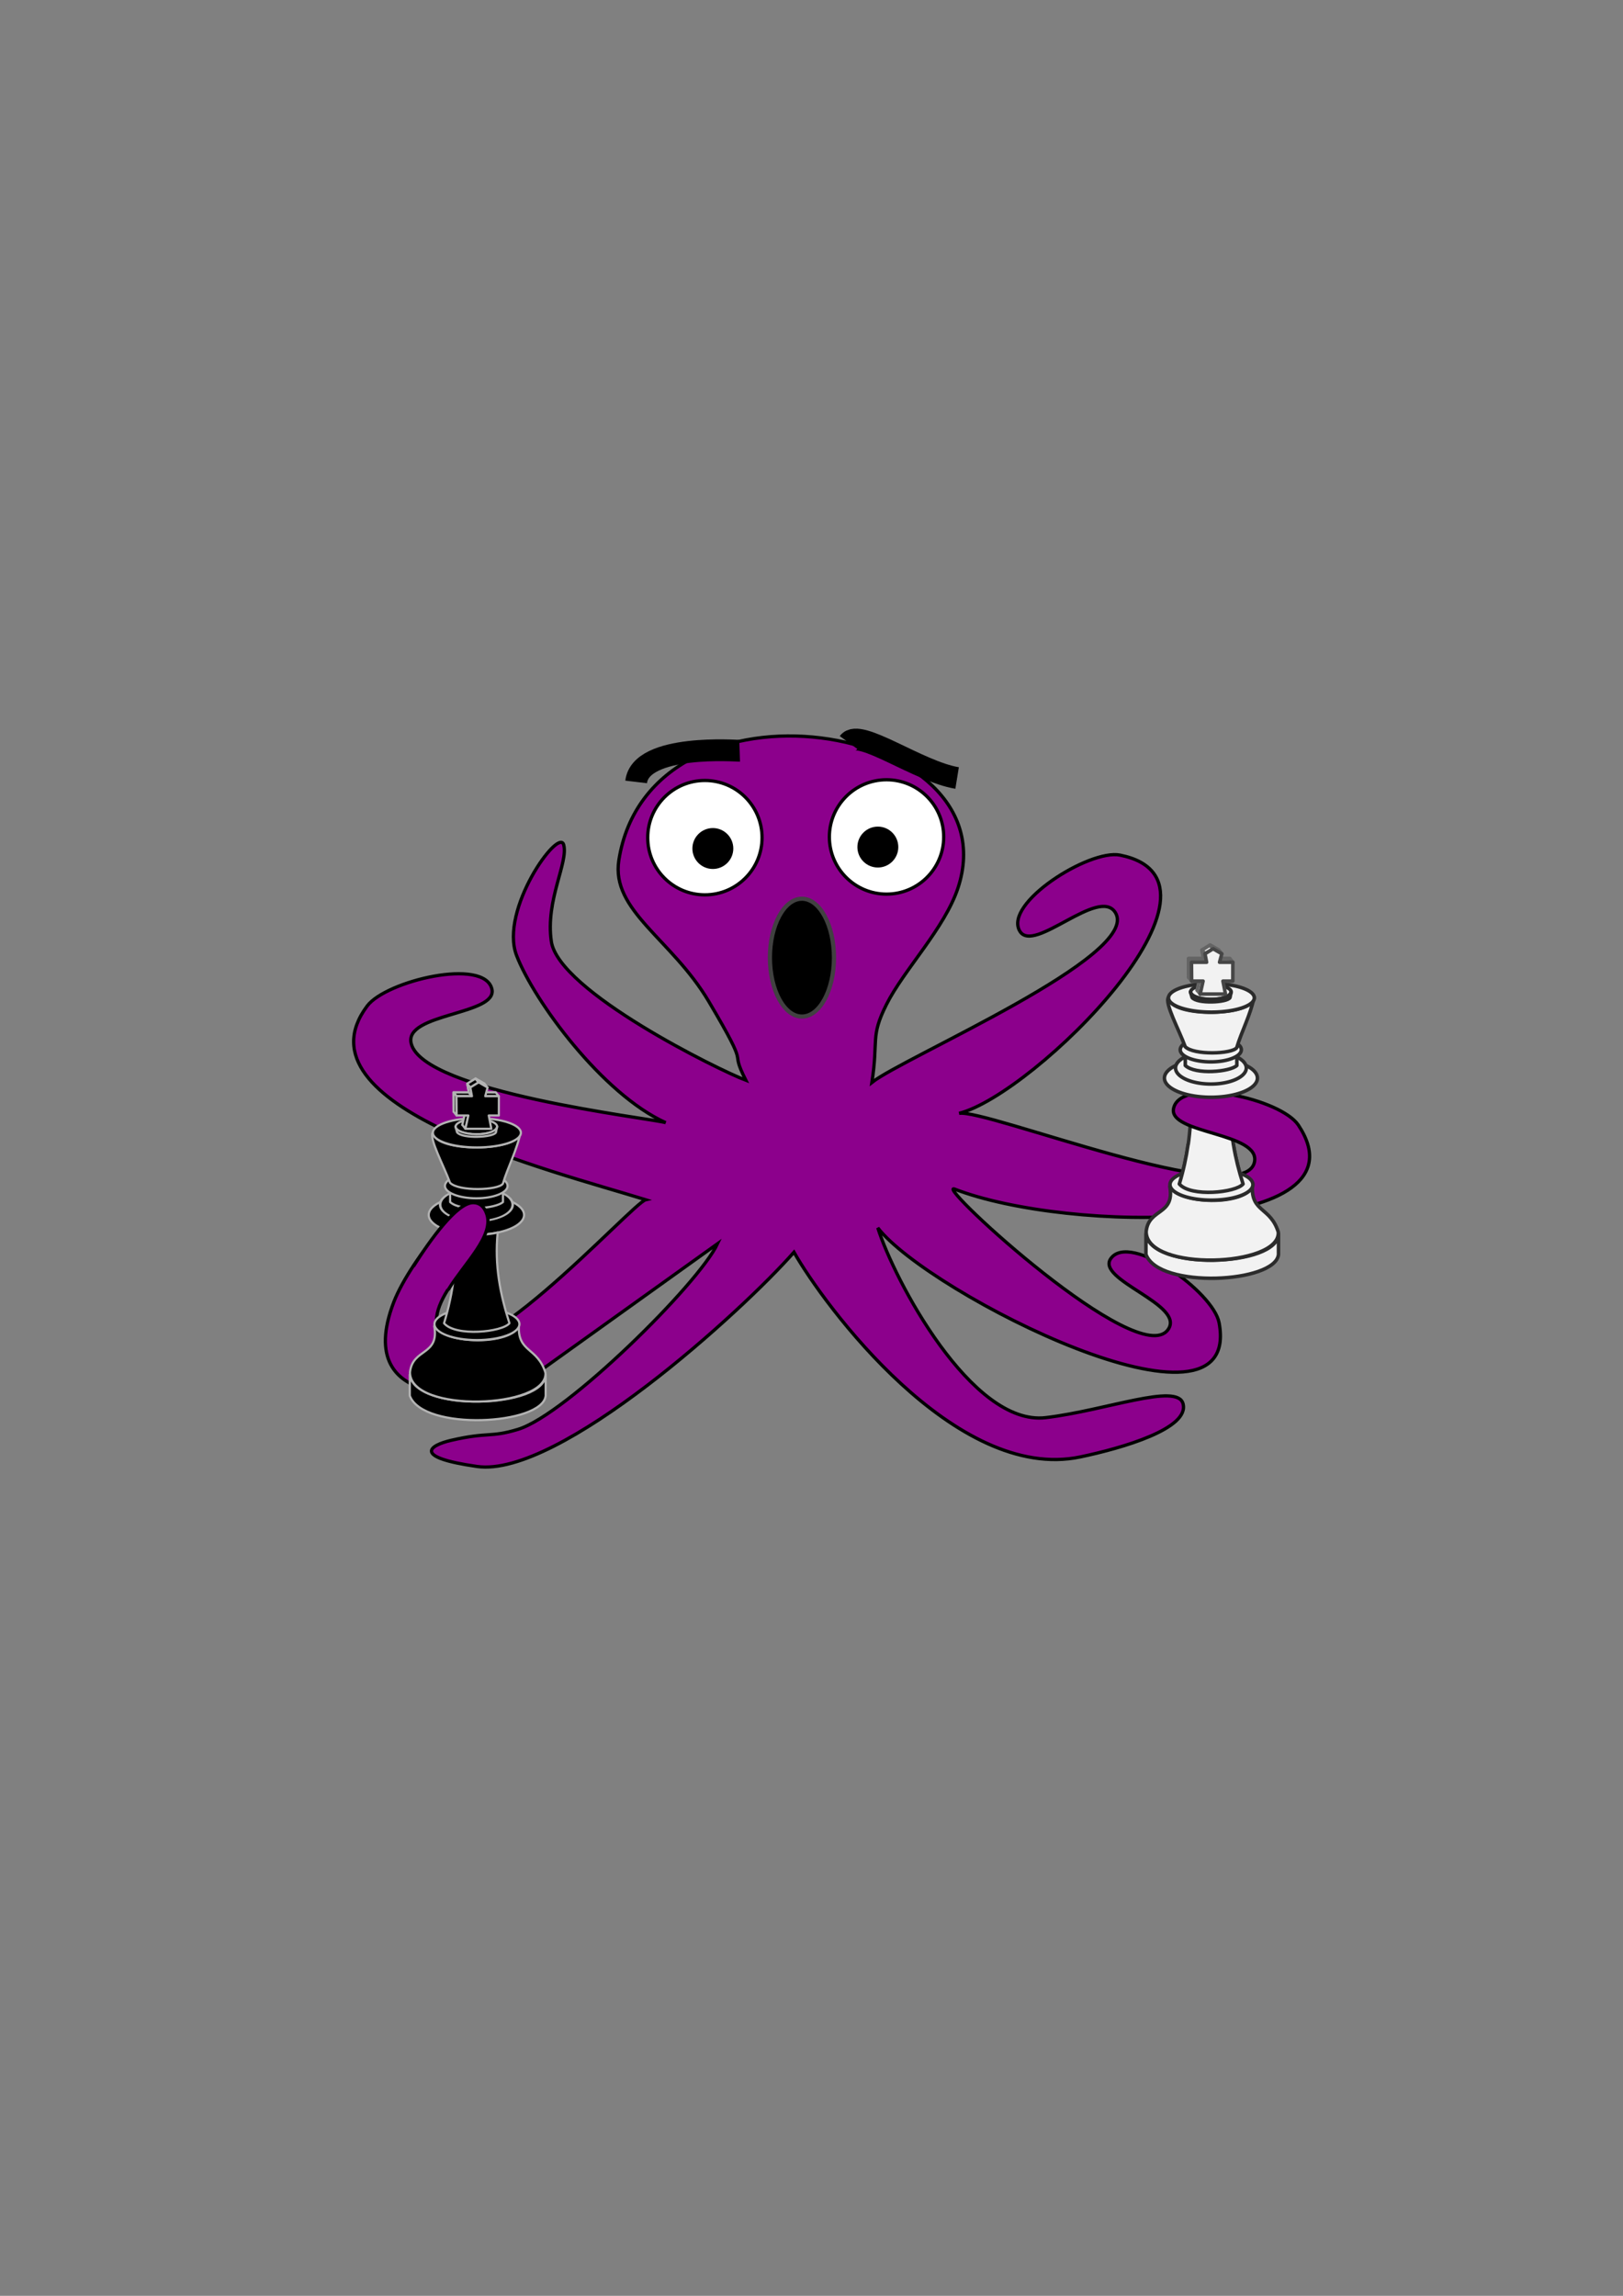 <?xml version="1.0" encoding="UTF-8" standalone="no"?>
<!-- Created with Inkscape (http://www.inkscape.org/) -->

<svg
   xmlns:dc="http://purl.org/dc/elements/1.1/"
   xmlns:cc="http://creativecommons.org/ns#"
   xmlns:rdf="http://www.w3.org/1999/02/22-rdf-syntax-ns#"
   xmlns:svg="http://www.w3.org/2000/svg"
   xmlns="http://www.w3.org/2000/svg"
   xmlns:sodipodi="http://sodipodi.sourceforge.net/DTD/sodipodi-0.dtd"
   xmlns:inkscape="http://www.inkscape.org/namespaces/inkscape"
   width="744.094"
   height="1052.362"
   id="svg6584"
   version="1.1"
   inkscape:version="0.48.2 r9819"
   sodipodi:docname="logo.svg"
   inkscape:export-filename="D:\devel\svn\chess\logo.bmp.png"
   inkscape:export-xdpi="13.57"
   inkscape:export-ydpi="13.57">
  <rect width="100%" height="100%" fill="#808080" stroke="none"/>
  <defs
     id="defs6586" />
  <sodipodi:namedview
     id="base"
     pagecolor="#ffffff"
     bordercolor="#666666"
     borderopacity="1.0"
     inkscape:pageopacity="0.0"
     inkscape:pageshadow="2"
     inkscape:zoom="2.8"
     inkscape:cx="303.74143"
     inkscape:cy="592.14646"
     inkscape:document-units="px"
     inkscape:current-layer="layer1"
     showgrid="false"
     inkscape:window-width="1920"
     inkscape:window-height="1028"
     inkscape:window-x="-8"
     inkscape:window-y="-8"
     inkscape:window-maximized="1" />
  <g
     inkscape:label="Layer 1"
     inkscape:groupmode="layer"
     id="layer1">
    <path
       style="fill:#f2f2f2;fill-opacity:1;stroke:#2b2b2b;stroke-width:1.618;stroke-linecap:round;stroke-linejoin:round;stroke-miterlimit:4;stroke-opacity:1;stroke-dasharray:none"
       id="rect3166"
       d="m 545.782,502.016 c 3.644,1.292 14.421,1.334 18.912,0 -1.485,14.755 1.16,27.769 5.253,40.588 -3.204,3.995 -24.089,6.12 -29.244,0 4.126,-13.54 5.748,-26.583 5.078,-40.588 z"
       inkscape:connector-curvature="0" />
    <path
       style="fill:#8c008c;fill-opacity:1;stroke:#000000;stroke-width:1.5;stroke-linecap:butt;stroke-linejoin:miter;stroke-miterlimit:4;stroke-opacity:1;stroke-dasharray:none"
       d="m 252.76,431.517 c -2.77,-18.89 7.89,-36.15 5.674,-44.282 -2.217,-8.132 -29.592,29.892 -21.601,50.732 7.992,20.84 39.408,63.589 68.381,76.648 -7.086,-2.114 -111.433,-13.875 -116.719,-36.394 -3.246,-13.829 39.813,-12.956 37.021,-24.853 -3.41,-14.528 -48.546,-3.774 -57.185,7.768 -34.496,46.091 84.488,75.426 127.712,88.809 -6.101,1.393 -84.714,89.371 -95.138,60.603 -6.401,-17.666 26.082,-38.456 22.703,-52.59 -4.589,-19.2 -35.574,19.356 -43.102,38.976 -19.546,50.942 41.261,44.716 62.331,34.865 l 86.13,-61.699 c -8.659,18.369 -69.317,78.353 -91.449,85.081 -12.934,3.932 -13.333,1.065 -30.622,5.028 -10.223,2.344 -17.781,7.788 11.816,11.999 37.556,5.343 121.763,-71.425 145.301,-98.223 13.541,23.968 73.964,105.913 131.356,93.829 19.374,-4.079 50.056,-12.979 47.027,-24.375 -2.593,-9.754 -35.512,3.155 -63.006,6.385 -33.909,3.983 -69.482,-63.266 -76.946,-87.012 23.011,30.006 167.609,103.035 156.472,43.513 -2.651,-14.171 -40.788,-41.535 -49.604,-29.494 -7.219,9.86 34.544,21.239 26.153,32.7 -13.664,18.664 -105.565,-66.186 -98.079,-64.577 52.268,20.465 191.38,21.21 157.872,-29.228 -7.978,-12.008 -53.775,-22.296 -57.185,-7.768 -2.792,11.897 40.267,11.024 37.021,24.853 -5.286,22.519 -123.205,-24.648 -135.405,-22.473 34.308,-8.556 133.202,-106.396 73.843,-118.367 -14.132,-2.85 -53.79,22.259 -45.928,34.943 6.438,10.387 36.268,-20.678 43.752,-8.604 12.186,19.661 -97.405,66.476 -111.626,77.882 3.085,-19.861 -0.84,-20.709 6.687,-35.762 7.89,-15.78 26.674,-34.879 32.789,-53.415 25.087,-76.044 -141.192,-103.141 -155.485,-12.693 -3.652,23.113 24.263,36.119 41.176,64.647 20.432,34.463 8.707,19.612 17.045,36.198 -12.137,-4.538 -85.828,-40.765 -89.184,-63.651 z"
       id="path3046-0-4-8"
       inkscape:connector-curvature="0"
       sodipodi:nodetypes="szzcssscsssccssscssscssscssscssscsssscs" />
    <g
       id="g4119"
       transform="matrix(1.858,0,0,1.858,-679.088,-307.964)"
       style="stroke-width:0.807;stroke-miterlimit:4;stroke-dasharray:none">
      <path
         transform="translate(88.179,102.367)"
         d="m 465.357,270.041 c 0,7.791 -6.316,14.107 -14.107,14.107 -7.791,0 -14.107,-6.316 -14.107,-14.107 0,-7.791 6.316,-14.107 14.107,-14.107 7.791,0 14.107,6.316 14.107,14.107 z"
         sodipodi:ry="14.107142"
         sodipodi:rx="14.107142"
         sodipodi:cy="270.04074"
         sodipodi:cx="451.25"
         id="path5349"
         style="fill:#ffffff;fill-opacity:1;fill-rule:evenodd;stroke:#000000;stroke-opacity:1;stroke-width:0.807;stroke-miterlimit:4;stroke-dasharray:none"
         sodipodi:type="arc" />
      <path
         d="m 465.357,270.041 c 0,7.791 -6.316,14.107 -14.107,14.107 -7.791,0 -14.107,-6.316 -14.107,-14.107 0,-7.791 6.316,-14.107 14.107,-14.107 7.791,0 14.107,6.316 14.107,14.107 z"
         sodipodi:ry="14.107142"
         sodipodi:rx="14.107142"
         sodipodi:cy="270.04074"
         sodipodi:cx="451.25"
         id="path5349-4"
         style="fill:#ffffff;fill-opacity:1;fill-rule:evenodd;stroke:#000000;stroke-opacity:1;stroke-width:0.807;stroke-miterlimit:4;stroke-dasharray:none"
         sodipodi:type="arc"
         transform="translate(133,102.189)" />
      <path
         transform="translate(96.036,110.225)"
         d="m 450,264.862 c 0,2.564 -2.079,4.643 -4.643,4.643 -2.564,0 -4.643,-2.079 -4.643,-4.643 0,-2.564 2.079,-4.643 4.643,-4.643 2.564,0 4.643,2.079 4.643,4.643 z"
         sodipodi:ry="4.6428571"
         sodipodi:rx="4.6428571"
         sodipodi:cy="264.86218"
         sodipodi:cx="445.35715"
         id="path5399"
         style="fill:#000000;fill-opacity:1;fill-rule:evenodd;stroke:#000000;stroke-opacity:1;stroke-width:0.807;stroke-miterlimit:4;stroke-dasharray:none"
         sodipodi:type="arc" />
      <path
         d="m 450,264.862 c 0,2.564 -2.079,4.643 -4.643,4.643 -2.564,0 -4.643,-2.079 -4.643,-4.643 0,-2.564 2.079,-4.643 4.643,-4.643 2.564,0 4.643,2.079 4.643,4.643 z"
         sodipodi:ry="4.6428571"
         sodipodi:rx="4.6428571"
         sodipodi:cy="264.86218"
         sodipodi:cx="445.35715"
         id="path5399-6"
         style="fill:#000000;fill-opacity:1;fill-rule:evenodd;stroke:#000000;stroke-opacity:1;stroke-width:0.807;stroke-miterlimit:4;stroke-dasharray:none"
         sodipodi:type="arc"
         transform="translate(136.75,109.867)" />
      <path
         sodipodi:nodetypes="cc"
         inkscape:connector-curvature="0"
         id="path5439"
         d="m 522.465,358.658 c 1.13,-9.507 25.049,-7.663 25.536,-7.679"
         style="fill:none;stroke:#000000;stroke-width:5.381;stroke-linecap:butt;stroke-linejoin:miter;stroke-miterlimit:4;stroke-opacity:1;stroke-dasharray:none" />
      <path
         sodipodi:nodetypes="cc"
         inkscape:connector-curvature="0"
         id="path5441"
         d="m 574.879,348.938 c 2.642,-3.614 17.262,7.202 26.786,8.75"
         style="fill:none;stroke:#000000;stroke-width:5.381;stroke-linecap:butt;stroke-linejoin:miter;stroke-miterlimit:4;stroke-opacity:1;stroke-dasharray:none" />
      <path
         transform="matrix(1.304,0,0,1.279,-43.213,11.136)"
         d="m 471.236,305.607 c 0,6.276 -2.714,11.364 -6.061,11.364 -3.347,0 -6.061,-5.088 -6.061,-11.364 0,-6.276 2.714,-11.364 6.061,-11.364 3.347,0 6.061,5.088 6.061,11.364 z"
         sodipodi:ry="11.364216"
         sodipodi:rx="6.0609155"
         sodipodi:cy="305.6069"
         sodipodi:cx="465.17526"
         id="path5445"
         style="fill:#000000;fill-opacity:1;fill-rule:evenodd;stroke:#414141;stroke-width:0.799;stroke-miterlimit:4;stroke-opacity:1;stroke-dasharray:none"
         sodipodi:type="arc" />
    </g>
    <path
       style="fill:#f2f2f2;fill-opacity:1;stroke:#2b2b2b;stroke-width:1.618;stroke-linecap:round;stroke-linejoin:round;stroke-miterlimit:4;stroke-opacity:1;stroke-dasharray:none"
       id="path3169"
       d="m 576.489,494.174 a 21.32,8.8 0 0 1 -42.641,0 21.32,8.8 0 1 1 42.641,0 z"
       inkscape:connector-curvature="0" />
    <path
       style="fill:#f2f2f2;fill-opacity:1;stroke:#2b2b2b;stroke-width:1.618;stroke-linecap:round;stroke-linejoin:round;stroke-miterlimit:4;stroke-opacity:1;stroke-dasharray:none"
       id="path3171"
       d="m 571.392,489.588 a 16.224,7.38 0 0 1 -32.447,0 16.224,7.38 0 1 1 32.447,0 z"
       inkscape:connector-curvature="0" />
    <path
       style="fill:#f2f2f2;fill-opacity:1;stroke:#2b2b2b;stroke-width:1.618;stroke-linecap:round;stroke-linejoin:round;stroke-miterlimit:4;stroke-opacity:1;stroke-dasharray:none"
       id="rect3173"
       d="m 543.418,479.913 c 1.736,2.762 21.321,4.394 23.64,0 l 0,8.493 c -3.053,2.91 -18.954,4.384 -23.64,0 l 0,-8.493 z"
       inkscape:connector-curvature="0" />
    <path
       style="fill:#f2f2f2;fill-opacity:1;stroke:#2b2b2b;stroke-width:1.618;stroke-linecap:round;stroke-linejoin:round;stroke-miterlimit:4;stroke-opacity:1;stroke-dasharray:none"
       id="rect3158"
       d="m 525.38,565.543 c 1.941,16.948 60.666,15.3 60.767,0 l 0,9.458 c -1.25,13.118 -54.878,16.002 -60.767,0 l 0,-9.458 z"
       inkscape:connector-curvature="0" />
    <path
       style="fill:#f2f2f2;fill-opacity:1;stroke:#2b2b2b;stroke-width:1.618;stroke-linecap:round;stroke-linejoin:round;stroke-miterlimit:4;stroke-opacity:1;stroke-dasharray:none"
       id="path3176"
       d="m 569.116,481.182 a 14.009,5.56 0 0 1 -28.018,0 14.009,5.56 0 1 1 28.018,0 z"
       inkscape:connector-curvature="0" />
    <path
       style="fill:#f2f2f2;fill-opacity:1;stroke:#2b2b2b;stroke-width:1.618;stroke-linecap:round;stroke-linejoin:round;stroke-miterlimit:4;stroke-opacity:1;stroke-dasharray:none"
       id="rect3161"
       d="m 536.326,543.917 c 5.449,8.378 34.097,8.403 37.825,0 -0.402,11.88 8.297,9.305 11.908,20.839 1.074,16.074 -60.455,18.289 -60.59,-0.175 1.108,-10.916 13.204,-7.343 10.857,-20.664 z"
       inkscape:connector-curvature="0" />
    <path
       style="fill:#f2f2f2;fill-opacity:1;stroke:#2b2b2b;stroke-width:1.618;stroke-linecap:round;stroke-linejoin:round;stroke-miterlimit:4;stroke-opacity:1;stroke-dasharray:none"
       id="rect3178"
       d="m 535.669,457.192 c 0.625,9.413 39.52,8.721 39.27,-0.044 -1.591,8.041 -5.819,15.869 -7.924,23.071 -2.094,2.981 -19.822,3.541 -23.64,-0.438 -2.875,-7.836 -9.462,-19.836 -7.705,-22.59 z"
       inkscape:connector-curvature="0" />
    <path
       style="fill:#f2f2f2;fill-opacity:1;stroke:#2b2b2b;stroke-width:1.618;stroke-linecap:round;stroke-linejoin:round;stroke-miterlimit:4;stroke-opacity:1;stroke-dasharray:none"
       id="path3164"
       d="m 574.413,542.998 a 19,7.136 0 0 1 -38,0 19,7.136 0 1 1 38,0 z"
       inkscape:connector-curvature="0" />
    <path
       style="fill:#f2f2f2;fill-opacity:1;stroke:#2b2b2b;stroke-width:1.618;stroke-linecap:round;stroke-linejoin:round;stroke-miterlimit:4;stroke-opacity:1;stroke-dasharray:none"
       id="path3181"
       d="m 575.07,457.45 a 19.679,6.545 0 0 1 -39.357,0 19.679,6.545 0 1 1 39.357,0 z"
       inkscape:connector-curvature="0" />
    <path
       style="fill:#f2f2f2;fill-opacity:1;stroke:#2b2b2b;stroke-width:1.618;stroke-linecap:round;stroke-linejoin:round;stroke-miterlimit:4;stroke-opacity:1;stroke-dasharray:none"
       id="path3183"
       d="m 564.462,454.731 a 9.303,3.393 0 1 1 -18.606,0 9.303,3.393 0 1 1 18.606,0 z"
       inkscape:connector-curvature="0" />
    <path
       style="fill:#f2f2f2;fill-opacity:1;stroke:#2b2b2b;stroke-width:1.618;stroke-linecap:round;stroke-linejoin:round;stroke-miterlimit:4;stroke-opacity:1;stroke-dasharray:none"
       id="rect3185"
       d="m 545.782,454.609 c 0.487,4.442 18.031,4.837 18.65,0 l -0.525,2.671 c -1.193,2.296 -15.022,2.962 -17.38,-0.044 l -0.744,-2.627 z"
       inkscape:connector-curvature="0" />
    <path
       style="fill:#f2f2f2;fill-opacity:0.387;stroke:#646464;stroke-width:1.618;stroke-linecap:round;stroke-linejoin:round;stroke-miterlimit:4;stroke-opacity:1;stroke-dasharray:none"
       id="path3191"
       d="m 544.881,439.385 6.928,0 -0.739,-3.885 3.727,-2.287 3.989,2.287 -1.045,3.885 6.096,0 -0.016,8.635 -4.52,0 1.16,5.943 -11.601,0 1.335,-5.943 -5.242,0 -0.076,-8.635 z"
       inkscape:connector-curvature="0" />
    <path
       style="fill:#f2f2f2;fill-opacity:1;stroke:#646464;stroke-width:1.618;stroke-linecap:round;stroke-linejoin:round;stroke-miterlimit:4;stroke-opacity:1;stroke-dasharray:none"
       id="rect3211"
       d="m 557.733,439.352 6.085,0.044 1.412,1.707 -6.096,-0.033 -1.401,-1.718 z"
       inkscape:connector-curvature="0" />
    <path
       style="fill:#f2f2f2;fill-opacity:1;stroke:#646464;stroke-width:1.618;stroke-linecap:round;stroke-linejoin:round;stroke-miterlimit:4;stroke-opacity:1;stroke-dasharray:none"
       id="rect3193"
       d="m 545.038,439.418 1.226,1.576 0.044,8.712 -1.313,-1.664 0.044,-8.624 z"
       inkscape:connector-curvature="0" />
    <path
       style="fill:#f2f2f2;fill-opacity:1;stroke:#646464;stroke-width:1.618;stroke-linecap:round;stroke-linejoin:round;stroke-miterlimit:4;stroke-opacity:1;stroke-dasharray:none"
       id="rect3196"
       d="m 544.983,439.396 6.775,0.011 1.434,1.664 -6.84,-0.033 -1.368,-1.642 z"
       inkscape:connector-curvature="0" />
    <path
       style="fill:#f2f2f2;fill-opacity:1;stroke:#646464;stroke-width:1.618;stroke-linecap:round;stroke-linejoin:round;stroke-miterlimit:4;stroke-opacity:1;stroke-dasharray:none"
       id="rect3199"
       d="m 550.203,448.02 1.379,1.685 -1.335,5.954 -1.357,-1.773 1.313,-5.866 z"
       inkscape:connector-curvature="0" />
    <path
       style="fill:#f2f2f2;fill-opacity:1;stroke:#646464;stroke-width:1.618;stroke-linecap:round;stroke-linejoin:round;stroke-miterlimit:4;stroke-opacity:1;stroke-dasharray:none"
       id="rect3202"
       d="m 551.09,435.565 1.379,1.653 0.712,3.863 -1.379,-1.664 -0.711,-3.853 z"
       inkscape:connector-curvature="0" />
    <path
       style="fill:#f2f2f2;fill-opacity:1;stroke:#646464;stroke-width:1.618;stroke-linecap:round;stroke-linejoin:round;stroke-miterlimit:4;stroke-opacity:1;stroke-dasharray:none"
       id="rect3205"
       d="m 551.057,435.51 3.743,-2.298 1.346,1.696 -3.667,2.266 -1.423,-1.664 z"
       inkscape:connector-curvature="0" />
    <path
       style="fill:#f2f2f2;fill-opacity:1;stroke:#646464;stroke-width:1.618;stroke-linecap:round;stroke-linejoin:round;stroke-miterlimit:4;stroke-opacity:1;stroke-dasharray:none"
       id="rect3208"
       d="m 554.822,433.223 3.951,2.255 1.357,1.685 -3.973,-2.233 -1.335,-1.707 z"
       inkscape:connector-curvature="0" />
    <path
       style="fill:#f2f2f2;fill-opacity:1;stroke:#464646;stroke-width:1.618;stroke-linecap:round;stroke-linejoin:round;stroke-miterlimit:4;stroke-opacity:1;stroke-dasharray:none"
       id="rect3188"
       d="m 546.263,441.081 6.928,0 -0.739,-3.885 3.727,-2.287 3.989,2.287 -1.045,3.885 6.096,0 -0.016,8.635 -4.52,0 1.16,5.943 -11.601,0 1.335,-5.943 -5.242,0 -0.076,-8.635 z"
       inkscape:connector-curvature="0" />
    <path
       style="fill:#f2f2f2;fill-opacity:1;stroke:#2b2b2b;stroke-width:1.618;stroke-linecap:round;stroke-linejoin:round;stroke-miterlimit:4;stroke-opacity:1;stroke-dasharray:none"
       d="m 544.673,524.768 c -0.863,5.965 -2.155,11.914 -3.994,17.948 5.155,6.12 26.018,3.995 29.222,0 -1.879,-5.885 -3.389,-11.831 -4.399,-17.948"
       id="rect3166-1-7"
       inkscape:connector-curvature="0"
       sodipodi:nodetypes="cccc" />
    <g
       id="g6438"
       transform="translate(-563.007,85.505)">
      <g
         style="fill:#000000;stroke:#b3b3b3;stroke-width:9.699;stroke-miterlimit:4;stroke-opacity:1;stroke-dasharray:none"
         transform="matrix(0.103,0,0,0.103,730.146,400.856)"
         id="g3234">
        <path
           style="fill:#000000;fill-opacity:1;stroke:#b3b3b3;stroke-width:9.699;stroke-linecap:round;stroke-linejoin:round;stroke-miterlimit:4;stroke-opacity:1;stroke-dasharray:none"
           d="m 201.298,1395.194 c 19.318,168.682 603.813,152.284 604.81,0 l 0,94.136 c -12.446,130.559 -546.202,159.271 -604.81,0 l 0,-94.136 z"
           id="rect3158-1"
           sodipodi:nodetypes="ccccc"
           inkscape:connector-curvature="0" />
        <path
           style="fill:#000000;fill-opacity:1;stroke:#b3b3b3;stroke-width:9.699;stroke-linecap:round;stroke-linejoin:round;stroke-miterlimit:4;stroke-opacity:1;stroke-dasharray:none"
           d="m 310.239,1179.954 c 54.238,83.386 339.371,83.634 376.47,0 -4.004,118.239 82.575,92.61 118.518,207.407 10.693,159.981 -601.706,182.029 -603.049,-1.743 11.031,-108.649 131.415,-73.088 108.061,-205.664 z"
           id="rect3161-1"
           sodipodi:nodetypes="ccccc"
           inkscape:connector-curvature="0" />
        <path
           sodipodi:type="arc"
           style="fill:#000000;fill-opacity:1;stroke:#b3b3b3;stroke-width:9.699;stroke-linecap:round;stroke-linejoin:round;stroke-miterlimit:4;stroke-opacity:1;stroke-dasharray:none"
           id="path3164-5"
           sodipodi:cx="508.05972"
           sodipodi:cy="1189.1038"
           sodipodi:rx="189.10626"
           sodipodi:ry="71.023781"
           d="m 697.166,1189.104 c 0,39.225 -84.666,71.024 -189.106,71.024 -104.441,0 -189.106,-31.798 -189.106,-71.024 0,-39.225 84.666,-71.024 189.106,-71.024 104.441,0 189.106,31.798 189.106,71.024 z"
           transform="translate(-7.843,-18.301)" />
        <path
           sodipodi:type="arc"
           style="fill:#000000;fill-opacity:1;stroke:#b3b3b3;stroke-width:9.699;stroke-linecap:round;stroke-linejoin:round;stroke-miterlimit:4;stroke-opacity:1;stroke-dasharray:none"
           id="path3169-7"
           sodipodi:cx="394.3345"
           sodipodi:cy="629.62805"
           sodipodi:rx="212.19991"
           sodipodi:ry="87.581482"
           d="m 606.534,629.628 c 0,48.37 -95.005,87.581 -212.2,87.581 -117.195,0 -212.2,-39.212 -212.2,-87.581 0,-48.37 95.005,-87.581 212.2,-87.581 117.195,0 212.2,39.212 212.2,87.581 z"
           transform="translate(103.446,55.231)" />
        <path
           style="fill:#000000;fill-opacity:1;stroke:#b3b3b3;stroke-width:9.699;stroke-linecap:round;stroke-linejoin:round;stroke-miterlimit:4;stroke-opacity:1;stroke-dasharray:none"
           d="m 404.356,762.911 c 36.274,12.862 143.537,13.273 188.235,0 -14.779,146.86 11.546,276.385 52.287,403.971 -31.892,39.765 -239.757,60.914 -291.067,0 41.066,-134.761 57.206,-264.581 50.545,-403.971 z"
           id="rect3166-2"
           sodipodi:nodetypes="ccccc"
           inkscape:connector-curvature="0" />
        <path
           sodipodi:type="arc"
           style="fill:#000000;fill-opacity:1;stroke:#b3b3b3;stroke-width:8.203;stroke-linecap:round;stroke-linejoin:round;stroke-miterlimit:4;stroke-opacity:1;stroke-dasharray:none"
           id="path3171-6"
           sodipodi:cx="442.70041"
           sodipodi:cy="605.22723"
           sodipodi:rx="115.03239"
           sodipodi:ry="73.749786"
           d="m 557.733,605.227 c 0,40.731 -51.502,73.75 -115.032,73.75 -63.531,0 -115.032,-33.019 -115.032,-73.75 0,-40.731 51.502,-73.75 115.032,-73.75 63.531,0 115.032,33.019 115.032,73.75 z"
           transform="matrix(1.404,0,0,0.996,-123.645,36.4)" />
        <path
           style="fill:#000000;fill-opacity:1;stroke:#b3b3b3;stroke-width:9.699;stroke-linecap:round;stroke-linejoin:round;stroke-miterlimit:4;stroke-opacity:1;stroke-dasharray:none"
           d="m 380.827,542.918 c 17.283,27.49 212.208,43.731 235.294,0 l 0,84.531 c -30.382,28.966 -188.655,43.631 -235.294,0 l 0,-84.531 z"
           id="rect3173-1"
           sodipodi:nodetypes="ccccc"
           inkscape:connector-curvature="0" />
        <path
           sodipodi:type="arc"
           style="fill:#000000;fill-opacity:1;stroke:#b3b3b3;stroke-width:9.699;stroke-linecap:round;stroke-linejoin:round;stroke-miterlimit:4;stroke-opacity:1;stroke-dasharray:none"
           id="path3176-4"
           sodipodi:cx="505.00961"
           sodipodi:cy="560.7829"
           sodipodi:rx="139.4332"
           sodipodi:ry="55.337551"
           d="m 644.443,560.783 c 0,30.562 -62.426,55.338 -139.433,55.338 -77.007,0 -139.433,-24.775 -139.433,-55.338 0,-30.562 62.426,-55.338 139.433,-55.338 77.007,0 139.433,24.775 139.433,55.338 z"
           transform="translate(-7.843,-5.229)" />
        <path
           style="fill:#000000;fill-opacity:1;stroke:#b3b3b3;stroke-width:9.699;stroke-linecap:round;stroke-linejoin:round;stroke-miterlimit:4;stroke-opacity:1;stroke-dasharray:none"
           d="m 303.703,316.775 c 6.221,93.692 393.344,86.8 390.849,-0.436 -15.831,80.029 -57.921,157.943 -78.867,229.629 -20.839,29.673 -197.292,35.247 -235.294,-4.357 -28.613,-77.995 -94.174,-197.429 -76.688,-224.836 z"
           id="rect3178-2"
           sodipodi:nodetypes="ccccc"
           inkscape:connector-curvature="0" />
        <path
           sodipodi:type="arc"
           style="fill:#000000;fill-opacity:1;stroke:#b3b3b3;stroke-width:9.699;stroke-linecap:round;stroke-linejoin:round;stroke-miterlimit:4;stroke-opacity:1;stroke-dasharray:none"
           id="path3181-3"
           sodipodi:cx="501.30591"
           sodipodi:cy="286.92737"
           sodipodi:rx="195.86008"
           sodipodi:ry="65.141449"
           d="m 697.166,286.927 c 0,35.977 -87.69,65.141 -195.86,65.141 -108.171,0 -195.86,-29.165 -195.86,-65.141 0,-35.977 87.69,-65.141 195.86,-65.141 108.171,0 195.86,29.165 195.86,65.141 z"
           transform="translate(-1.307,32.423)" />
        <path
           sodipodi:type="arc"
           style="fill:#000000;fill-opacity:1;stroke:#b3b3b3;stroke-width:9.699;stroke-linecap:round;stroke-linejoin:round;stroke-miterlimit:4;stroke-opacity:1;stroke-dasharray:none"
           id="path3183-2"
           sodipodi:cx="498.69156"
           sodipodi:cy="291.28467"
           sodipodi:rx="92.592361"
           sodipodi:ry="33.768978"
           d="m 591.284,291.285 c 0,18.65 -41.455,33.769 -92.592,33.769 -51.137,0 -92.592,-15.119 -92.592,-33.769 0,-18.65 41.455,-33.769 92.592,-33.769 51.137,0 92.592,15.119 92.592,33.769 z"
           transform="translate(-1,1)" />
        <path
           style="fill:#000000;fill-opacity:1;stroke:#b3b3b3;stroke-width:9.699;stroke-linecap:round;stroke-linejoin:round;stroke-miterlimit:4;stroke-opacity:1;stroke-dasharray:none"
           d="m 404.356,291.067 c 4.849,44.21 179.464,48.144 185.62,0 l -5.229,26.579 c -11.874,22.856 -149.512,29.479 -172.984,-0.436 l -7.407,-26.144 z"
           id="rect3185-2"
           sodipodi:nodetypes="ccccc"
           inkscape:connector-curvature="0" />
        <path
           style="fill:#000000;fill-opacity:0.387;stroke:#b3b3b3;stroke-width:9.699;stroke-linecap:round;stroke-linejoin:round;stroke-miterlimit:4;stroke-opacity:1;stroke-dasharray:none"
           d="m 395.389,139.544 68.954,0 -7.353,-38.671 37.091,-22.767 39.706,22.767 -10.403,38.671 60.675,0 -0.109,85.948 -44.989,0 11.547,59.15 -115.468,0 13.29,-59.15 -52.179,0 -0.763,-85.948 z"
           id="path3191-1"
           sodipodi:nodetypes="cccccccccccccc"
           inkscape:connector-curvature="0" />
        <path
           style="fill:#000000;fill-opacity:1;stroke:#b3b3b3;stroke-width:9.699;stroke-linecap:round;stroke-linejoin:round;stroke-miterlimit:4;stroke-opacity:1;stroke-dasharray:none"
           d="m 523.31,139.215 60.566,0.436 14.052,16.993 -60.675,-0.327 -13.943,-17.102 z"
           id="rect3211-6"
           sodipodi:nodetypes="ccccc"
           inkscape:connector-curvature="0" />
        <path
           style="fill:#000000;fill-opacity:1;stroke:#b3b3b3;stroke-width:9.699;stroke-linecap:round;stroke-linejoin:round;stroke-miterlimit:4;stroke-opacity:1;stroke-dasharray:none"
           d="m 396.949,139.869 12.2,15.686 0.436,86.71 -13.072,-16.558 0.436,-85.839 z"
           id="rect3193-8"
           sodipodi:nodetypes="ccccc"
           inkscape:connector-curvature="0" />
        <path
           style="fill:#000000;fill-opacity:1;stroke:#b3b3b3;stroke-width:9.699;stroke-linecap:round;stroke-linejoin:round;stroke-miterlimit:4;stroke-opacity:1;stroke-dasharray:none"
           d="m 396.404,139.651 67.429,0.109 14.27,16.558 -68.083,-0.327 -13.617,-16.34 z"
           id="rect3196-5"
           sodipodi:nodetypes="ccccc"
           inkscape:connector-curvature="0" />
        <path
           style="fill:#000000;fill-opacity:1;stroke:#b3b3b3;stroke-width:9.699;stroke-linecap:round;stroke-linejoin:round;stroke-miterlimit:4;stroke-opacity:1;stroke-dasharray:none"
           d="m 448.365,225.49 13.725,16.776 -13.29,59.259 -13.508,-17.647 13.072,-58.388 z"
           id="rect3199-7"
           sodipodi:nodetypes="ccccc"
           inkscape:connector-curvature="0" />
        <path
           style="fill:#000000;fill-opacity:1;stroke:#b3b3b3;stroke-width:9.699;stroke-linecap:round;stroke-linejoin:round;stroke-miterlimit:4;stroke-opacity:1;stroke-dasharray:none"
           d="m 457.188,101.525 13.725,16.449 7.081,38.453 -13.725,-16.558 -7.081,-38.344 z"
           id="rect3202-6"
           sodipodi:nodetypes="ccccc"
           inkscape:connector-curvature="0" />
        <path
           style="fill:#000000;fill-opacity:1;stroke:#b3b3b3;stroke-width:9.699;stroke-linecap:round;stroke-linejoin:round;stroke-miterlimit:4;stroke-opacity:1;stroke-dasharray:none"
           d="m 456.862,100.98 37.255,-22.876 13.399,16.884 -36.492,22.549 -14.161,-16.558 z"
           id="rect3205-1"
           sodipodi:nodetypes="ccccc"
           inkscape:connector-curvature="0" />
        <path
           style="fill:#000000;fill-opacity:1;stroke:#b3b3b3;stroke-width:9.699;stroke-linecap:round;stroke-linejoin:round;stroke-miterlimit:4;stroke-opacity:1;stroke-dasharray:none"
           d="M 494.334,78.213 533.659,100.653 547.166,117.429 507.624,95.207 494.334,78.213 z"
           id="rect3208-8"
           sodipodi:nodetypes="ccccc"
           inkscape:connector-curvature="0" />
        <path
           style="fill:#000000;fill-opacity:1;stroke:#b3b3b3;stroke-width:9.699;stroke-linecap:round;stroke-linejoin:round;stroke-miterlimit:4;stroke-opacity:1;stroke-dasharray:none"
           d="m 409.149,156.427 68.954,0 -7.353,-38.671 37.091,-22.767 39.706,22.767 -10.403,38.671 60.675,0 -0.109,85.948 -44.989,0 11.547,59.15 -115.468,0 13.29,-59.15 -52.179,0 -0.763,-85.948 z"
           id="rect3188-9"
           sodipodi:nodetypes="cccccccccccccc"
           inkscape:connector-curvature="0" />
      </g>
    </g>
    <path
       inkscape:connector-curvature="0"
       style="fill:#8c008c;fill-opacity:1;stroke:#000000;stroke-width:1.5;stroke-linecap:butt;stroke-linejoin:miter;stroke-miterlimit:4;stroke-opacity:1;stroke-dasharray:none"
       d="m 205.506,591.177 c 7.663,-12.396 21.24,-24.848 17.595,-34.906 -1.261,-3.48 -3.417,-4.991 -6.125,-5 -7.47,-0.025 -19.453,16.647 -27.472,29.264"
       id="path3046-0-4-8-2"
       sodipodi:nodetypes="cssc" />
  </g>
</svg>
